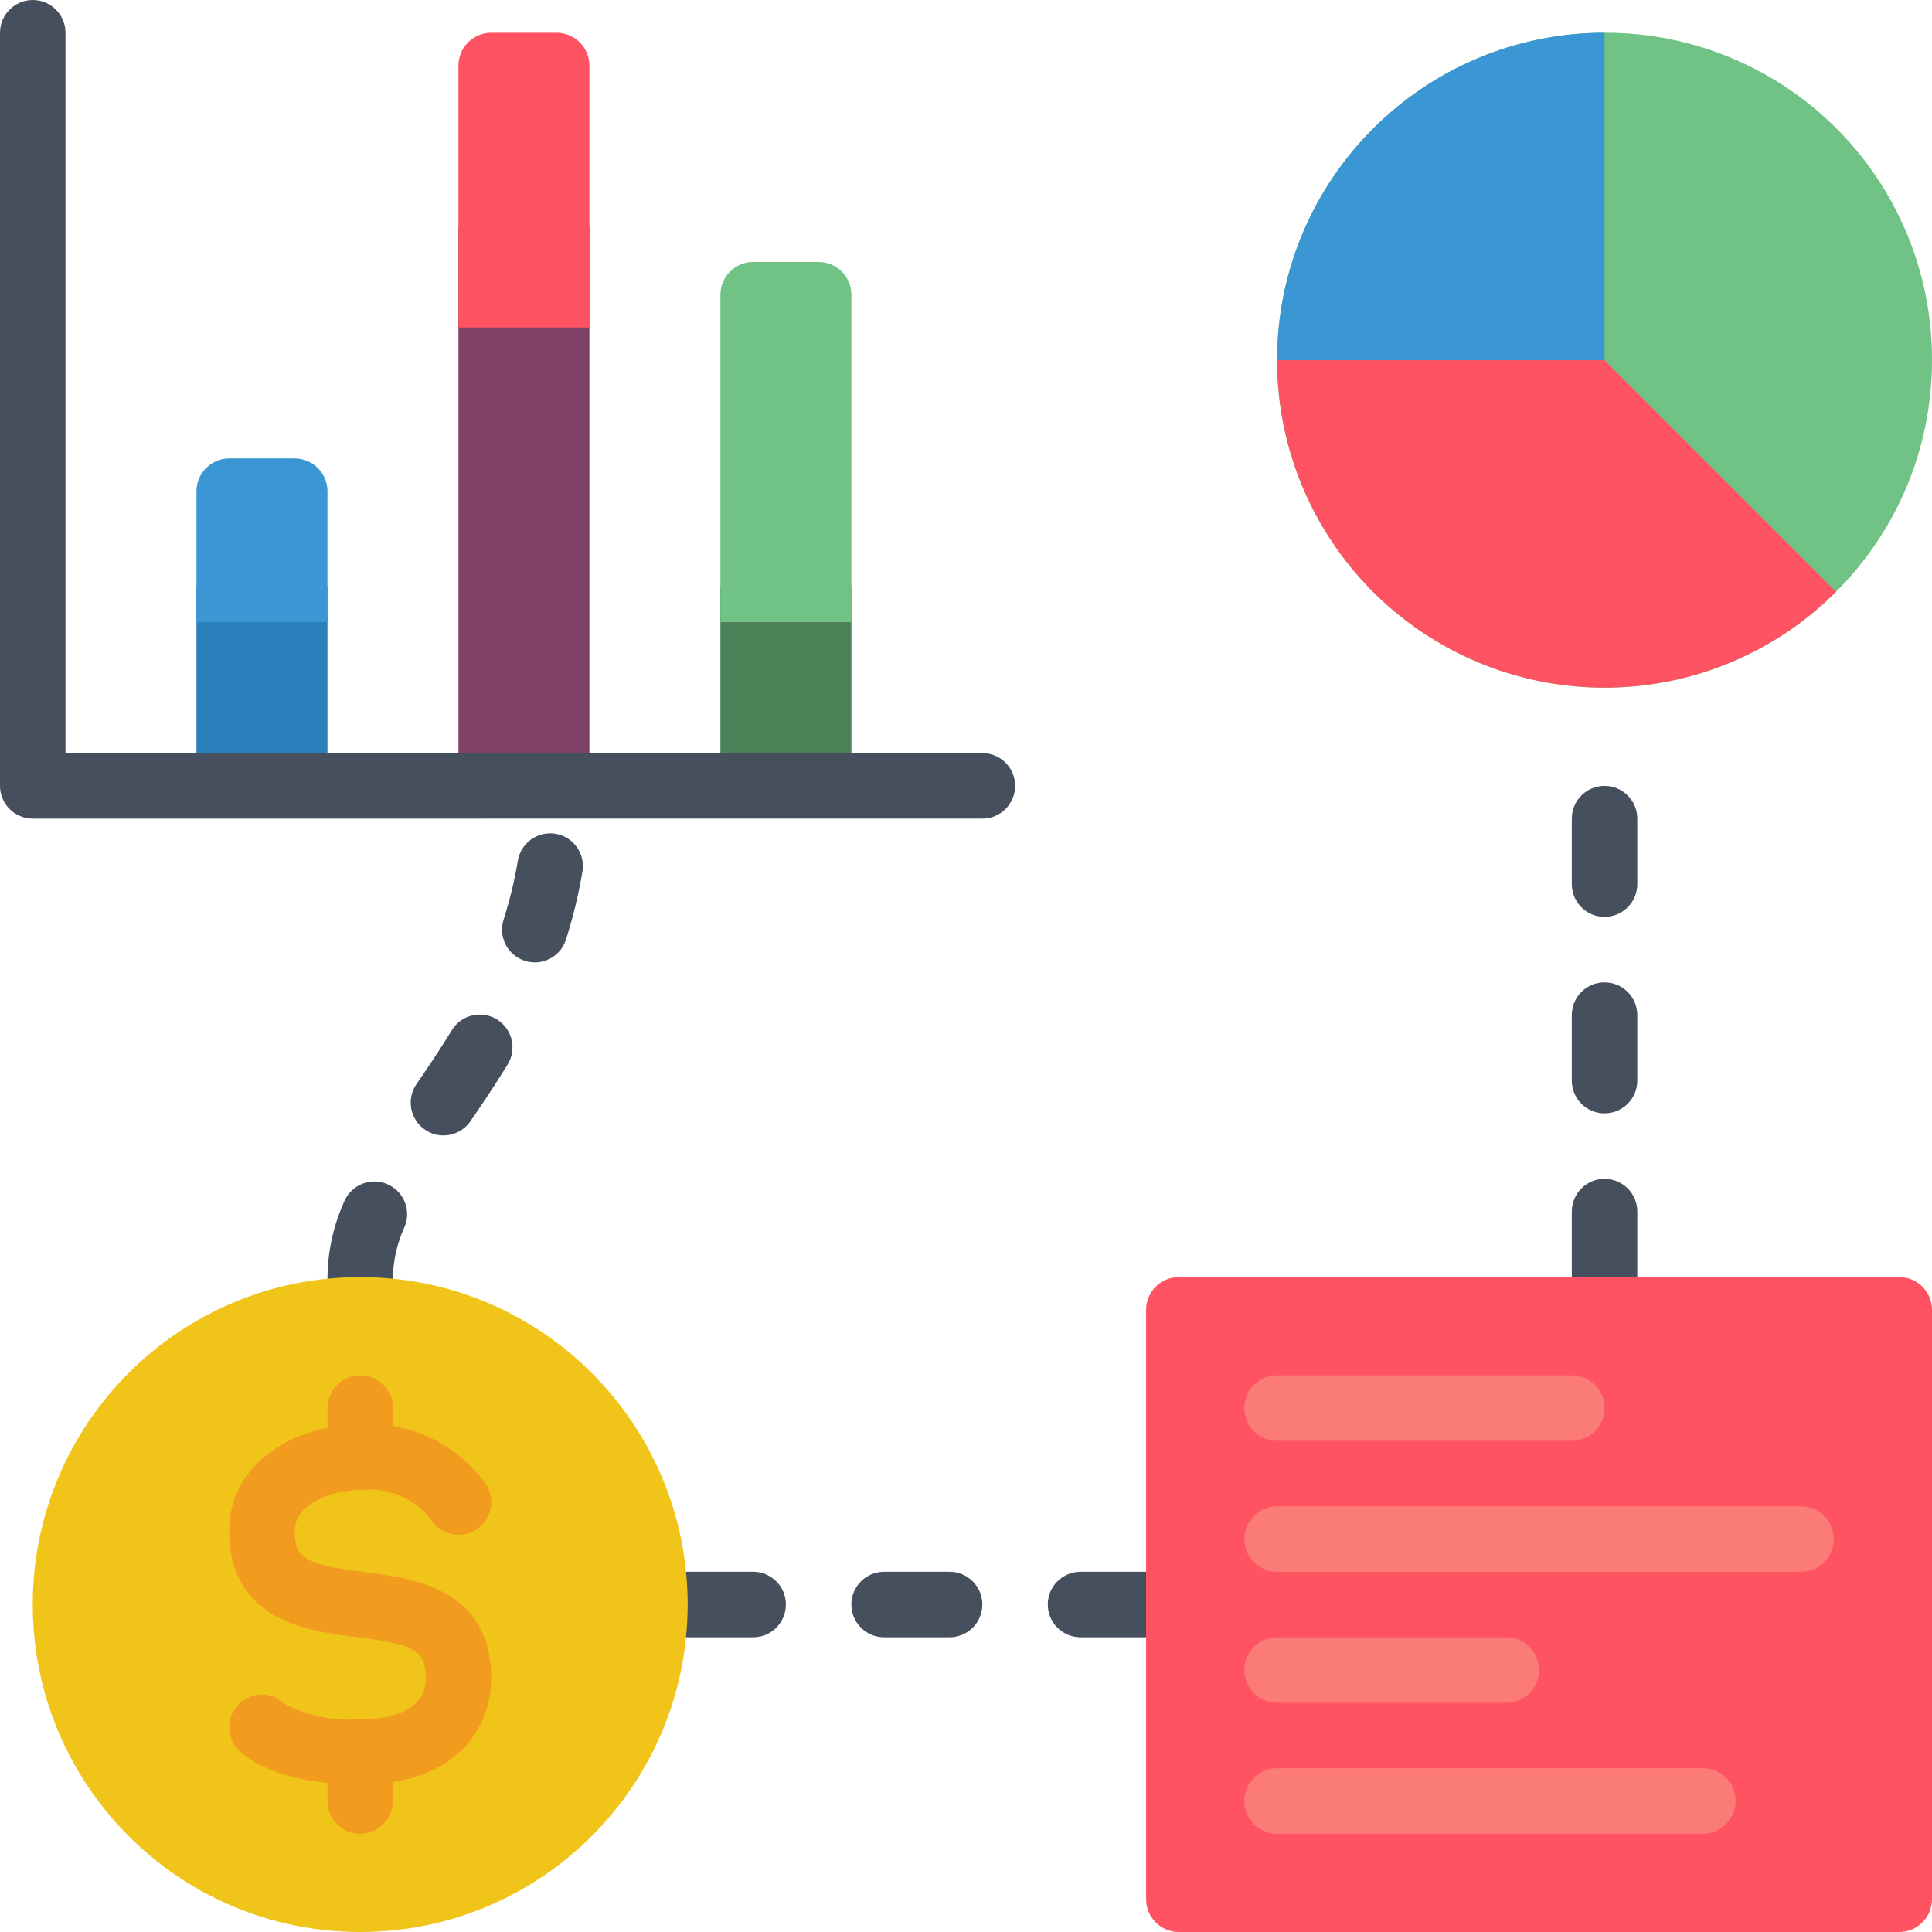 <svg height="512pt" viewBox="0 0 512 512" width="512pt" xmlns="http://www.w3.org/2000/svg"><path d="m52.066 155.324h34.715v52.945h-34.715zm0 0" fill="#2980ba"/><path d="m121.492 60.023h34.711v148.246h-34.711zm0 0" fill="#804169"/><path d="m190.914 155.324h34.715v52.945h-34.715zm0 0" fill="#4c8056"/><path d="m512 95.457c0 47.93-38.852 86.781-86.781 86.781-47.926 0-86.777-38.852-86.777-86.781 0-47.926 38.852-86.777 86.777-86.777 23.039-.074 45.152 9.047 61.441 25.336 16.293 16.289 25.41 38.406 25.34 61.441zm0 0" fill="#71c285"/><path d="m425.219 8.68v86.777h-86.777c.016-47.918 38.859-86.762 86.777-86.777zm0 0" fill="#3b97d3"/><path d="m486.574 156.812c-24.816 24.82-62.141 32.25-94.566 18.82-32.43-13.43-53.57-45.074-53.566-80.176h86.777zm0 0" fill="#ff5364"/><path d="m425.219 347.117c-4.793 0-8.676-3.883-8.676-8.676v-17.355c0-4.793 3.883-8.68 8.676-8.68s8.68 3.887 8.68 8.68v17.355c0 4.793-3.887 8.676-8.68 8.676zm0-52.066c-4.793 0-8.676-3.887-8.676-8.676v-17.359c0-4.793 3.883-8.676 8.676-8.676s8.68 3.883 8.68 8.676v17.359c0 4.789-3.887 8.676-8.68 8.676zm0-52.066c-4.793 0-8.676-3.887-8.676-8.68v-17.355c0-4.793 3.883-8.68 8.676-8.68s8.68 3.887 8.68 8.68v17.355c0 4.793-3.887 8.68-8.68 8.68zm0 0" fill="#464f5d"/><path d="m303.695 433.898h-17.344c-4.793 0-8.676-3.887-8.676-8.68 0-4.789 3.883-8.676 8.676-8.676h17.344c4.793 0 8.676 3.887 8.676 8.676 0 4.793-3.883 8.68-8.676 8.68zm-52.043 0h-17.355c-4.793 0-8.68-3.887-8.68-8.68 0-4.789 3.887-8.676 8.68-8.676h17.355c4.793 0 8.68 3.887 8.68 8.676 0 4.793-3.887 8.68-8.68 8.68zm-52.059 0h-17.355c-4.793 0-8.68-3.887-8.68-8.68 0-4.789 3.887-8.676 8.68-8.676h17.355c4.793 0 8.676 3.887 8.676 8.676 0 4.793-3.883 8.68-8.676 8.68zm0 0" fill="#464f5d"/><path d="m312.406 338.441h190.914c4.793 0 8.68 3.883 8.68 8.676v156.203c0 4.793-3.887 8.68-8.68 8.68h-190.914c-4.793 0-8.676-3.887-8.676-8.68v-156.203c0-4.793 3.883-8.676 8.676-8.676zm0 0" fill="#ff5364"/><g fill="#fb7b76"><path d="m416.543 381.832h-78.102c-4.793 0-8.68-3.887-8.68-8.68 0-4.793 3.887-8.676 8.68-8.676h78.102c4.793 0 8.676 3.883 8.676 8.676 0 4.793-3.883 8.68-8.676 8.68zm0 0"/><path d="m477.289 416.543h-138.848c-4.793 0-8.68-3.887-8.68-8.68s3.887-8.676 8.68-8.676h138.848c4.793 0 8.676 3.883 8.676 8.676s-3.883 8.68-8.676 8.68zm0 0"/><path d="m399.188 451.254h-60.746c-4.793 0-8.68-3.883-8.68-8.676s3.887-8.68 8.68-8.68h60.746c4.793 0 8.676 3.887 8.676 8.68s-3.883 8.676-8.676 8.676zm0 0"/><path d="m451.254 485.965h-112.812c-4.793 0-8.68-3.883-8.68-8.676 0-4.793 3.887-8.68 8.68-8.68h112.812c4.793 0 8.68 3.887 8.68 8.68 0 4.793-3.887 8.676-8.68 8.676zm0 0"/></g><path d="m95.457 347.117c-4.793 0-8.676-3.883-8.676-8.676.09-6.977 1.629-13.855 4.516-20.203 1.941-4.332 7-6.297 11.359-4.414 4.355 1.879 6.395 6.91 4.57 11.293-1.934 4.184-2.988 8.719-3.09 13.324 0 4.793-3.887 8.676-8.68 8.676zm22.055-46.219c-1.754.004-3.469-.531-4.91-1.535-3.949-2.715-4.945-8.117-2.227-12.066 3.07-4.457 6.219-9.129 9.258-14.102 1.578-2.723 4.504-4.375 7.648-4.324 3.145.055 6.016 1.805 7.504 4.578 1.484 2.77 1.355 6.133-.34 8.781-3.211 5.262-6.535 10.203-9.777 14.914-1.621 2.352-4.297 3.758-7.156 3.754zm24.211-45.855c-.895.004-1.789-.137-2.641-.414-2.195-.703-4.02-2.242-5.074-4.289-1.055-2.047-1.254-4.426-.555-6.617 1.633-5.113 2.898-10.336 3.785-15.629.789-4.727 5.262-7.918 9.992-7.129 4.727.793 7.918 5.266 7.125 9.992-1.023 6.113-2.484 12.145-4.367 18.051-1.148 3.594-4.488 6.035-8.266 6.039zm0 0" fill="#464f5d"/><path d="m86.781 130.168v34.715h-34.715v-34.715c.016-4.785 3.891-8.664 8.68-8.676h17.355c4.785.012 8.664 3.891 8.68 8.676zm0 0" fill="#3b97d3"/><path d="m156.203 17.355v69.426h-34.711v-69.426c.012-4.785 3.891-8.664 8.676-8.676h17.359c4.785.012 8.664 3.891 8.676 8.676zm0 0" fill="#ff5364"/><path d="m225.629 78.102v86.781h-34.715v-86.781c.016-4.785 3.891-8.664 8.68-8.676h17.355c4.785.012 8.664 3.891 8.68 8.676zm0 0" fill="#71c285"/><path d="m8.68 216.949c-4.793 0-8.68-3.887-8.68-8.68v-199.59c0-4.793 3.887-8.68 8.68-8.68 4.789 0 8.676 3.887 8.676 8.68v190.914l242.984-.008c4.793 0 8.676 3.883 8.676 8.676s-3.883 8.68-8.676 8.68zm0 0" fill="#464f5d"/><path d="m182.238 425.219c0 47.93-38.855 86.781-86.781 86.781s-86.777-38.852-86.777-86.781c0-47.926 38.852-86.777 86.777-86.777s86.781 38.852 86.781 86.777zm0 0" fill="#f0c419"/><path d="m95.457 472.949c-22.004 0-30.66-7.543-32.168-9.051-3.391-3.387-3.395-8.883-.008-12.273s8.883-3.395 12.273-.008c6.125 3.18 13.027 4.559 19.902 3.977 6.484 0 17.355-1.406 17.355-10.848 0-7.324-2.754-8.957-18.43-10.914-12.582-1.57-33.637-4.203-33.637-28.137 0-18.32 17.887-28.203 34.711-28.203 13.305-.879 26.09 5.324 33.637 16.312 2.355 4.176.883 9.469-3.289 11.824-4.176 2.359-9.469.887-11.824-3.289-4.527-5.449-11.484-8.262-18.523-7.492-7 0-17.355 3.449-17.355 10.848 0 7.324 2.754 8.957 18.434 10.914 12.582 1.57 33.633 4.203 33.633 28.137 0 13.008-9.086 28.203-34.711 28.203zm0 0" fill="#f29c1f"/><path d="m95.457 485.965c-4.793 0-8.676-3.883-8.676-8.676v-13.02c0-4.789 3.883-8.676 8.676-8.676s8.68 3.887 8.68 8.676v13.02c0 4.793-3.887 8.676-8.68 8.676zm0 0" fill="#f29c1f"/><path d="m95.457 394.848c-4.793 0-8.676-3.887-8.676-8.68v-13.016c0-4.793 3.883-8.676 8.676-8.676s8.68 3.883 8.68 8.676v13.016c0 4.793-3.887 8.68-8.68 8.68zm0 0" fill="#f29c1f"/></svg>